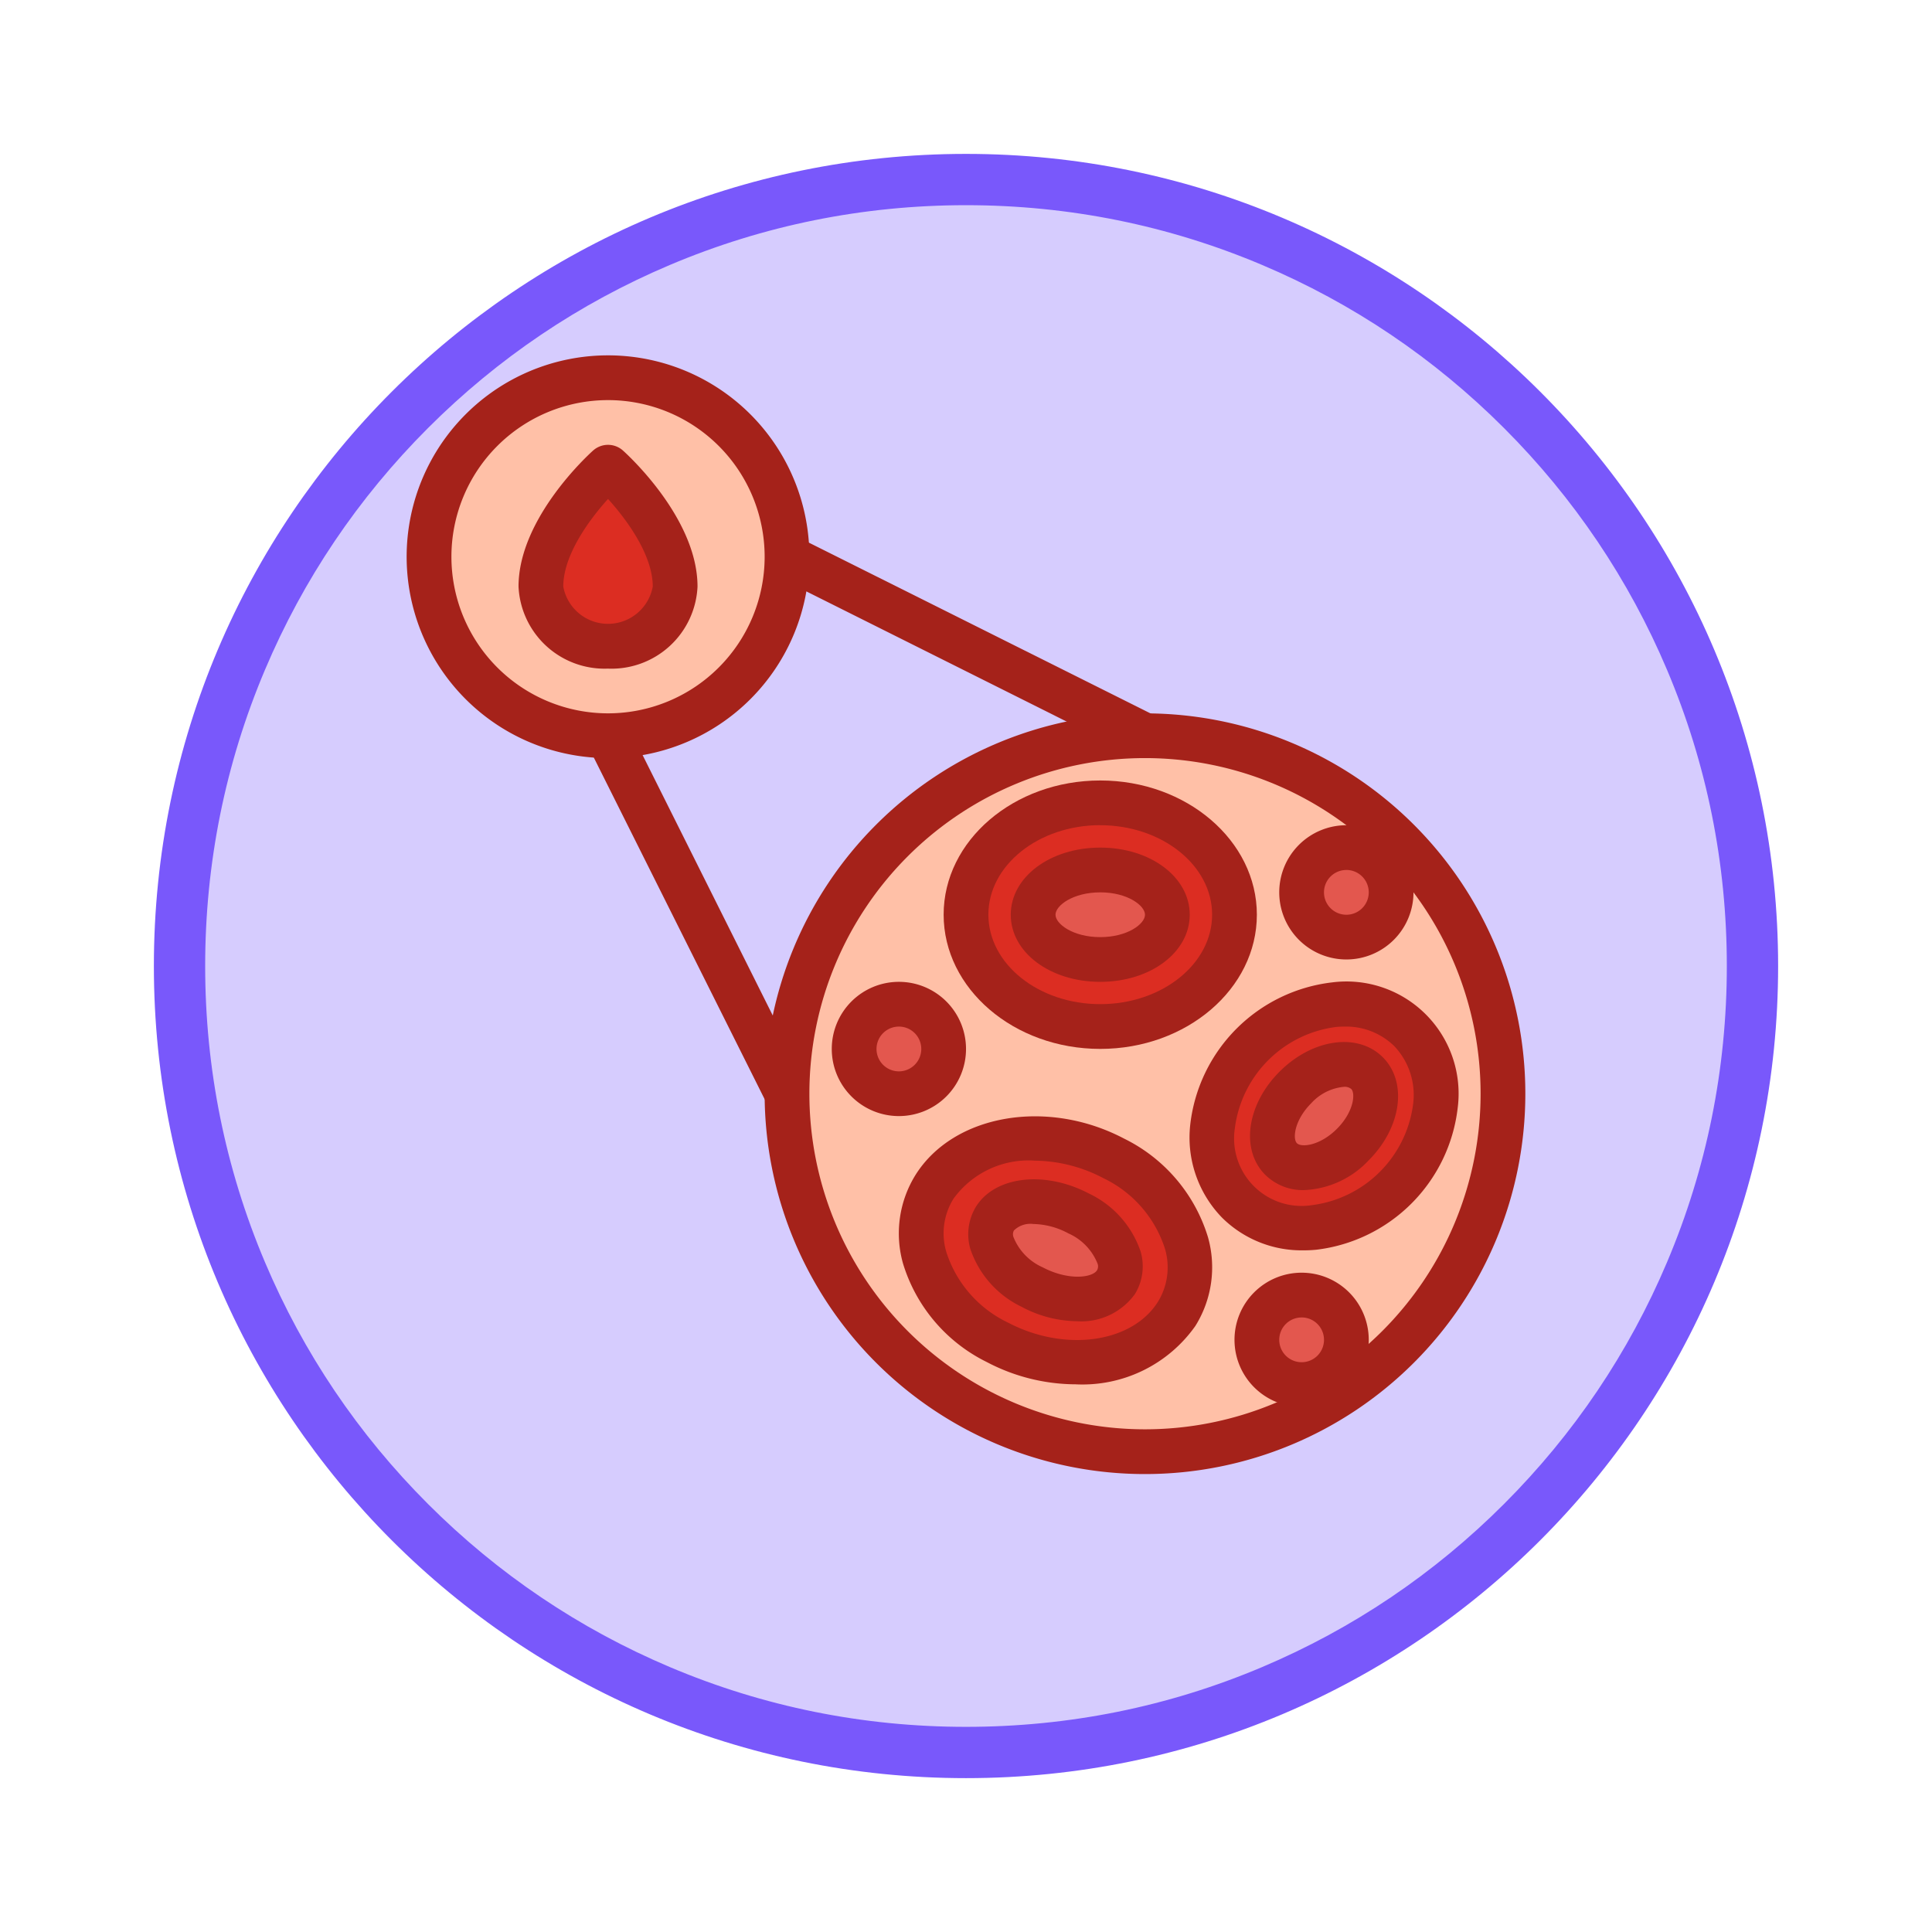 <svg xmlns="http://www.w3.org/2000/svg" xmlns:xlink="http://www.w3.org/1999/xlink" width="113" height="113" viewBox="0 0 113 113">
  <defs>
    <filter id="Trazado_982547" x="0" y="0" width="113" height="113" filterUnits="userSpaceOnUse">
      <feOffset dy="3" input="SourceAlpha"/>
      <feGaussianBlur stdDeviation="3" result="blur"/>
      <feFlood flood-opacity="0.161"/>
      <feComposite operator="in" in2="blur"/>
      <feComposite in="SourceGraphic"/>
    </filter>
  </defs>
  <g id="Grupo_1233122" data-name="Grupo 1233122" transform="translate(-324 -1420.379)">
    <g id="Grupo_1232484" data-name="Grupo 1232484" transform="translate(0 -43.58)">
      <g id="Grupo_1230095" data-name="Grupo 1230095" transform="translate(-0.25 -13219.084)">
        <g id="Grupo_1224255" data-name="Grupo 1224255" transform="translate(0.25 13230)">
          <g id="Grupo_1223775" data-name="Grupo 1223775" transform="translate(0 -4451.031)">
            <g id="Grupo_1206275" data-name="Grupo 1206275" transform="translate(0 -3448.335)">
              <g id="Grupo_1203802" data-name="Grupo 1203802" transform="translate(0.5 6552.41)">
                <g id="Grupo_1202424" data-name="Grupo 1202424" transform="translate(0 1464)">
                  <g id="Grupo_1178325" data-name="Grupo 1178325" transform="translate(0 424)">
                    <g id="Grupo_1177679" data-name="Grupo 1177679" transform="translate(332.5 918)">
                      <g id="Grupo_1172010" data-name="Grupo 1172010">
                        <g id="Grupo_1171046" data-name="Grupo 1171046">
                          <g id="Grupo_1148525" data-name="Grupo 1148525">
                            <g transform="matrix(1, 0, 0, 1, -9, -6)" filter="url(#Trazado_982547)">
                              <g id="Trazado_982547-2" data-name="Trazado 982547" transform="translate(9 6)" fill="#d6ccfe">
                                <path d="M 47.5 93.5 C 41.289 93.5 35.265 92.284 29.595 89.886 C 24.118 87.569 19.198 84.252 14.973 80.027 C 10.748 75.802 7.431 70.882 5.114 65.405 C 2.716 59.735 1.5 53.711 1.5 47.5 C 1.5 41.289 2.716 35.265 5.114 29.595 C 7.431 24.118 10.748 19.198 14.973 14.973 C 19.198 10.748 24.118 7.431 29.595 5.114 C 35.265 2.716 41.289 1.5 47.5 1.5 C 53.711 1.5 59.735 2.716 65.405 5.114 C 70.882 7.431 75.802 10.748 80.027 14.973 C 84.252 19.198 87.569 24.118 89.886 29.595 C 92.284 35.265 93.5 41.289 93.5 47.5 C 93.5 53.711 92.284 59.735 89.886 65.405 C 87.569 70.882 84.252 75.802 80.027 80.027 C 75.802 84.252 70.882 87.569 65.405 89.886 C 59.735 92.284 53.711 93.5 47.5 93.5 Z" stroke="none"/>
                                <path d="M 47.5 3 C 41.491 3 35.664 4.176 30.18 6.496 C 24.881 8.737 20.122 11.946 16.034 16.034 C 11.946 20.122 8.737 24.881 6.496 30.18 C 4.176 35.664 3 41.491 3 47.5 C 3 53.509 4.176 59.336 6.496 64.82 C 8.737 70.119 11.946 74.878 16.034 78.966 C 20.122 83.054 24.881 86.263 30.18 88.504 C 35.664 90.824 41.491 92 47.5 92 C 53.509 92 59.336 90.824 64.82 88.504 C 70.119 86.263 74.878 83.054 78.966 78.966 C 83.054 74.878 86.263 70.119 88.504 64.82 C 90.824 59.336 92 53.509 92 47.5 C 92 41.491 90.824 35.664 88.504 30.18 C 86.263 24.881 83.054 20.122 78.966 16.034 C 74.878 11.946 70.119 8.737 64.82 6.496 C 59.336 4.176 53.509 3 47.5 3 M 47.5 0 C 73.734 0 95 21.266 95 47.5 C 95 73.734 73.734 95 47.5 95 C 21.266 95 0 73.734 0 47.5 C 0 21.266 21.266 0 47.5 0 Z" stroke="none" fill="#7958fb"/>
                              </g>
                            </g>
                          </g>
                        </g>
                      </g>
                    </g>
                  </g>
                </g>
              </g>
            </g>
          </g>
        </g>
      </g>
    </g>
    <g id="microscopico" transform="translate(347.785 1441.164)">
      <path id="Trazado_1230924" data-name="Trazado 1230924" d="M75.74,151.55a1.308,1.308,0,0,1-1.178-.724L64.093,129.888a1.309,1.309,0,1,1,2.342-1.169L76.9,149.657a1.309,1.309,0,0,1-1.165,1.893Zm0,0" transform="translate(-53.493 -107.057)" fill="#a5221a"/>
      <path id="Trazado_1230925" data-name="Trazado 1230925" d="M150.248,77.081a1.309,1.309,0,0,1-.583-.137L128.727,66.475a1.309,1.309,0,1,1,1.17-2.342L150.835,74.6a1.309,1.309,0,0,1-.587,2.48Zm0,0" transform="translate(-107.064 -53.526)" fill="#a5221a"/>
      <path id="Trazado_1230926" data-name="Trazado 1230926" d="M28.938,18.469A10.469,10.469,0,1,1,18.469,8,10.469,10.469,0,0,1,28.938,18.469Zm0,0" transform="translate(-6.691 -6.691)" fill="#ffc0a7"/>
      <path id="Trazado_1230927" data-name="Trazado 1230927" d="M11.778,23.555A11.778,11.778,0,1,1,23.555,11.778,11.777,11.777,0,0,1,11.778,23.555Zm0-20.938a9.16,9.16,0,1,0,9.16,9.16A9.16,9.16,0,0,0,11.778,2.617Zm0,0" fill="#a5221a"/>
      <path id="Trazado_1230928" data-name="Trazado 1230928" d="M177.876,156.938A20.938,20.938,0,1,1,156.938,136,20.938,20.938,0,0,1,177.876,156.938Zm0,0" transform="translate(-113.754 -113.754)" fill="#ffc0a7"/>
      <path id="Trazado_1230929" data-name="Trazado 1230929" d="M150.246,172.493a22.246,22.246,0,1,1,22.246-22.246A22.247,22.247,0,0,1,150.246,172.493Zm0-41.876a19.629,19.629,0,1,0,19.629,19.629A19.629,19.629,0,0,0,150.246,130.617Zm0,0" transform="translate(-107.062 -107.062)" fill="#a5221a"/>
      <path id="Trazado_1230930" data-name="Trazado 1230930" d="M55.852,46.979a3.953,3.953,0,0,1-7.852,0C48,43.49,51.926,40,51.926,40S55.852,43.49,55.852,46.979Zm0,0" transform="translate(-40.148 -33.457)" fill="#dc2d22"/>
      <path id="Trazado_1230931" data-name="Trazado 1230931" d="M45.234,45.079A5.036,5.036,0,0,1,40,40.28c0-4.031,4.188-7.8,4.364-7.958a1.309,1.309,0,0,1,1.741,0c.178.16,4.364,3.926,4.364,7.958a5.036,5.036,0,0,1-5.234,4.8Zm0-9.923c-1.129,1.249-2.617,3.3-2.617,5.125a2.661,2.661,0,0,0,5.234,0C47.852,38.46,46.364,36.4,45.234,35.156Zm0,0" transform="translate(-33.457 -26.758)" fill="#a5221a"/>
      <path id="Trazado_1230932" data-name="Trazado 1230932" d="M215.7,166.543c0-3.613-3.516-6.543-7.852-6.543S200,162.93,200,166.543s3.516,6.543,7.852,6.543S215.7,170.156,215.7,166.543Zm0,0" transform="translate(-167.285 -133.828)" fill="#dc2d22"/>
      <path id="Trazado_1230933" data-name="Trazado 1230933" d="M201.16,167.7c-5.051,0-9.16-3.521-9.16-7.852S196.109,152,201.16,152s9.16,3.521,9.16,7.852S206.211,167.7,201.16,167.7Zm0-13.086c-3.608,0-6.543,2.348-6.543,5.234s2.935,5.234,6.543,5.234,6.543-2.348,6.543-5.234S204.768,154.617,201.16,154.617Zm0,0" transform="translate(-160.593 -127.136)" fill="#a5221a"/>
      <path id="Trazado_1230934" data-name="Trazado 1230934" d="M231.852,186.617c0-1.445-1.758-2.617-3.926-2.617S224,185.172,224,186.617s1.758,2.617,3.926,2.617S231.852,188.063,231.852,186.617Zm0,0" transform="translate(-187.359 -153.902)" fill="#e3574e"/>
      <path id="Trazado_1230935" data-name="Trazado 1230935" d="M221.234,183.852c-2.935,0-5.234-1.725-5.234-3.926S218.3,176,221.234,176s5.234,1.725,5.234,3.926S224.17,183.852,221.234,183.852Zm0-5.234c-1.6,0-2.617.774-2.617,1.309s1.019,1.309,2.617,1.309,2.617-.774,2.617-1.309S222.833,178.617,221.234,178.617Zm0,0" transform="translate(-180.667 -147.21)" fill="#a5221a"/>
      <path id="Trazado_1230936" data-name="Trazado 1230936" d="M194.033,280.609c-4.164-1.539-8.519-.135-9.727,3.134s1.188,7.167,5.352,8.707,8.518.135,9.726-3.134-1.187-7.168-5.351-8.707Zm0,0" transform="translate(-153.896 -234.185)" fill="#dc2d22"/>
      <path id="Trazado_1230937" data-name="Trazado 1230937" d="M186.339,287.753a11.223,11.223,0,0,1-5.207-1.3,9.507,9.507,0,0,1-4.906-5.769,6.476,6.476,0,0,1,.741-5.192c2.233-3.534,7.7-4.475,12.192-2.11a9.507,9.507,0,0,1,4.906,5.769,6.476,6.476,0,0,1-.741,5.192,8.085,8.085,0,0,1-6.985,3.411Zm-2.445-13.086a5.423,5.423,0,0,0-4.711,2.225,3.833,3.833,0,0,0-.424,3.118,6.905,6.905,0,0,0,3.6,4.128c3.311,1.743,7.24,1.208,8.767-1.194a3.841,3.841,0,0,0,.423-3.119,6.909,6.909,0,0,0-3.6-4.128,8.77,8.77,0,0,0-4.056-1.026Zm0,0" transform="translate(-147.196 -227.571)" fill="#a5221a"/>
      <path id="Trazado_1230938" data-name="Trazado 1230938" d="M213.679,303.147c-2.01-.925-4.112-.646-4.7.624s.57,3.05,2.58,3.976,4.113.645,4.7-.625S215.689,304.072,213.679,303.147Zm0,0" transform="translate(-174.67 -253.103)" fill="#e3574e"/>
      <path id="Trazado_1230939" data-name="Trazado 1230939" d="M207.167,302.91a7.011,7.011,0,0,1-3.231-.838,5.814,5.814,0,0,1-3.01-3.39,3.1,3.1,0,0,1,.338-2.486c1.125-1.78,4.032-2.109,6.613-.748a5.816,5.816,0,0,1,3.01,3.391,3.1,3.1,0,0,1-.338,2.486A3.861,3.861,0,0,1,207.167,302.91Zm-2.556-5.687a1.374,1.374,0,0,0-1.134.376.465.465,0,0,0-.021.407,3.25,3.25,0,0,0,1.7,1.75c1.484.785,2.9.62,3.181.171a.462.462,0,0,0,.021-.407,3.249,3.249,0,0,0-1.7-1.749A4.475,4.475,0,0,0,204.611,297.223Zm0,0" transform="translate(-167.957 -246.418)" fill="#a5221a"/>
      <path id="Trazado_1230940" data-name="Trazado 1230940" d="M299.565,233.516c-2.313-2.314-6.439-1.939-9.215.838s-3.151,6.9-.837,9.215,6.439,1.939,9.215-.838S301.879,235.83,299.565,233.516Zm0,0" transform="translate(-240.886 -194.05)" fill="#dc2d22"/>
      <path id="Trazado_1230941" data-name="Trazado 1230941" d="M286.589,239.638a6.6,6.6,0,0,1-4.755-1.9,6.72,6.72,0,0,1-1.868-5.478,9.454,9.454,0,0,1,8.293-8.293,6.561,6.561,0,0,1,7.346,7.346,9.454,9.454,0,0,1-8.293,8.293c-.243.022-.484.033-.723.033Zm2.383-13.086c-.157,0-.316.006-.477.022a6.838,6.838,0,0,0-5.923,5.923,3.949,3.949,0,0,0,4.5,4.5A6.838,6.838,0,0,0,293,231.076a4.153,4.153,0,0,0-1.111-3.39,4.037,4.037,0,0,0-2.914-1.134Zm0,0" transform="translate(-234.132 -187.293)" fill="#a5221a"/>
      <path id="Trazado_1230942" data-name="Trazado 1230942" d="M315.061,254.042c-.925-.925-2.8-.55-4.189.838s-1.763,3.263-.837,4.189,2.8.55,4.189-.838S315.987,254.968,315.061,254.042Zm0,0" transform="translate(-258.895 -212.062)" fill="#e3574e"/>
      <path id="Trazado_1230943" data-name="Trazado 1230943" d="M304.7,254.194a3.143,3.143,0,0,1-2.273-.893c-1.459-1.458-1.091-4.111.838-6.038s4.58-2.3,6.038-.838,1.091,4.111-.838,6.038a5.486,5.486,0,0,1-3.765,1.73Zm2.334-6.041a2.946,2.946,0,0,0-1.919.96c-.985.986-1.1,2.073-.837,2.337s1.351.148,2.337-.837,1.1-2.073.837-2.337A.6.6,0,0,0,307.03,248.153Zm0,0" transform="translate(-252.208 -205.371)" fill="#a5221a"/>
      <path id="Trazado_1230944" data-name="Trazado 1230944" d="M165.234,234.617A2.617,2.617,0,1,1,162.617,232,2.617,2.617,0,0,1,165.234,234.617Zm0,0" transform="translate(-133.828 -194.05)" fill="#e3574e"/>
      <path id="Trazado_1230945" data-name="Trazado 1230945" d="M155.926,231.852a3.926,3.926,0,1,1,3.926-3.926A3.926,3.926,0,0,1,155.926,231.852Zm0-5.234a1.309,1.309,0,1,0,1.309,1.309A1.309,1.309,0,0,0,155.926,226.617Zm0,0" transform="translate(-127.136 -187.359)" fill="#a5221a"/>
      <path id="Trazado_1230946" data-name="Trazado 1230946" d="M325.234,178.617A2.617,2.617,0,1,1,322.617,176,2.617,2.617,0,0,1,325.234,178.617Zm0,0" transform="translate(-267.655 -147.21)" fill="#e3574e"/>
      <path id="Trazado_1230947" data-name="Trazado 1230947" d="M315.926,175.852a3.926,3.926,0,1,1,3.926-3.926A3.926,3.926,0,0,1,315.926,175.852Zm0-5.234a1.309,1.309,0,1,0,1.309,1.309A1.309,1.309,0,0,0,315.926,170.617Zm0,0" transform="translate(-260.964 -140.519)" fill="#a5221a"/>
      <path id="Trazado_1230948" data-name="Trazado 1230948" d="M309.234,338.617A2.617,2.617,0,1,1,306.617,336,2.617,2.617,0,0,1,309.234,338.617Zm0,0" transform="translate(-254.273 -281.038)" fill="#e3574e"/>
      <path id="Trazado_1230949" data-name="Trazado 1230949" d="M299.926,335.852a3.926,3.926,0,1,1,3.926-3.926A3.926,3.926,0,0,1,299.926,335.852Zm0-5.234a1.309,1.309,0,1,0,1.309,1.309A1.309,1.309,0,0,0,299.926,330.617Zm0,0" transform="translate(-247.581 -274.347)" fill="#a5221a"/>
    </g>
  </g>
</svg>
